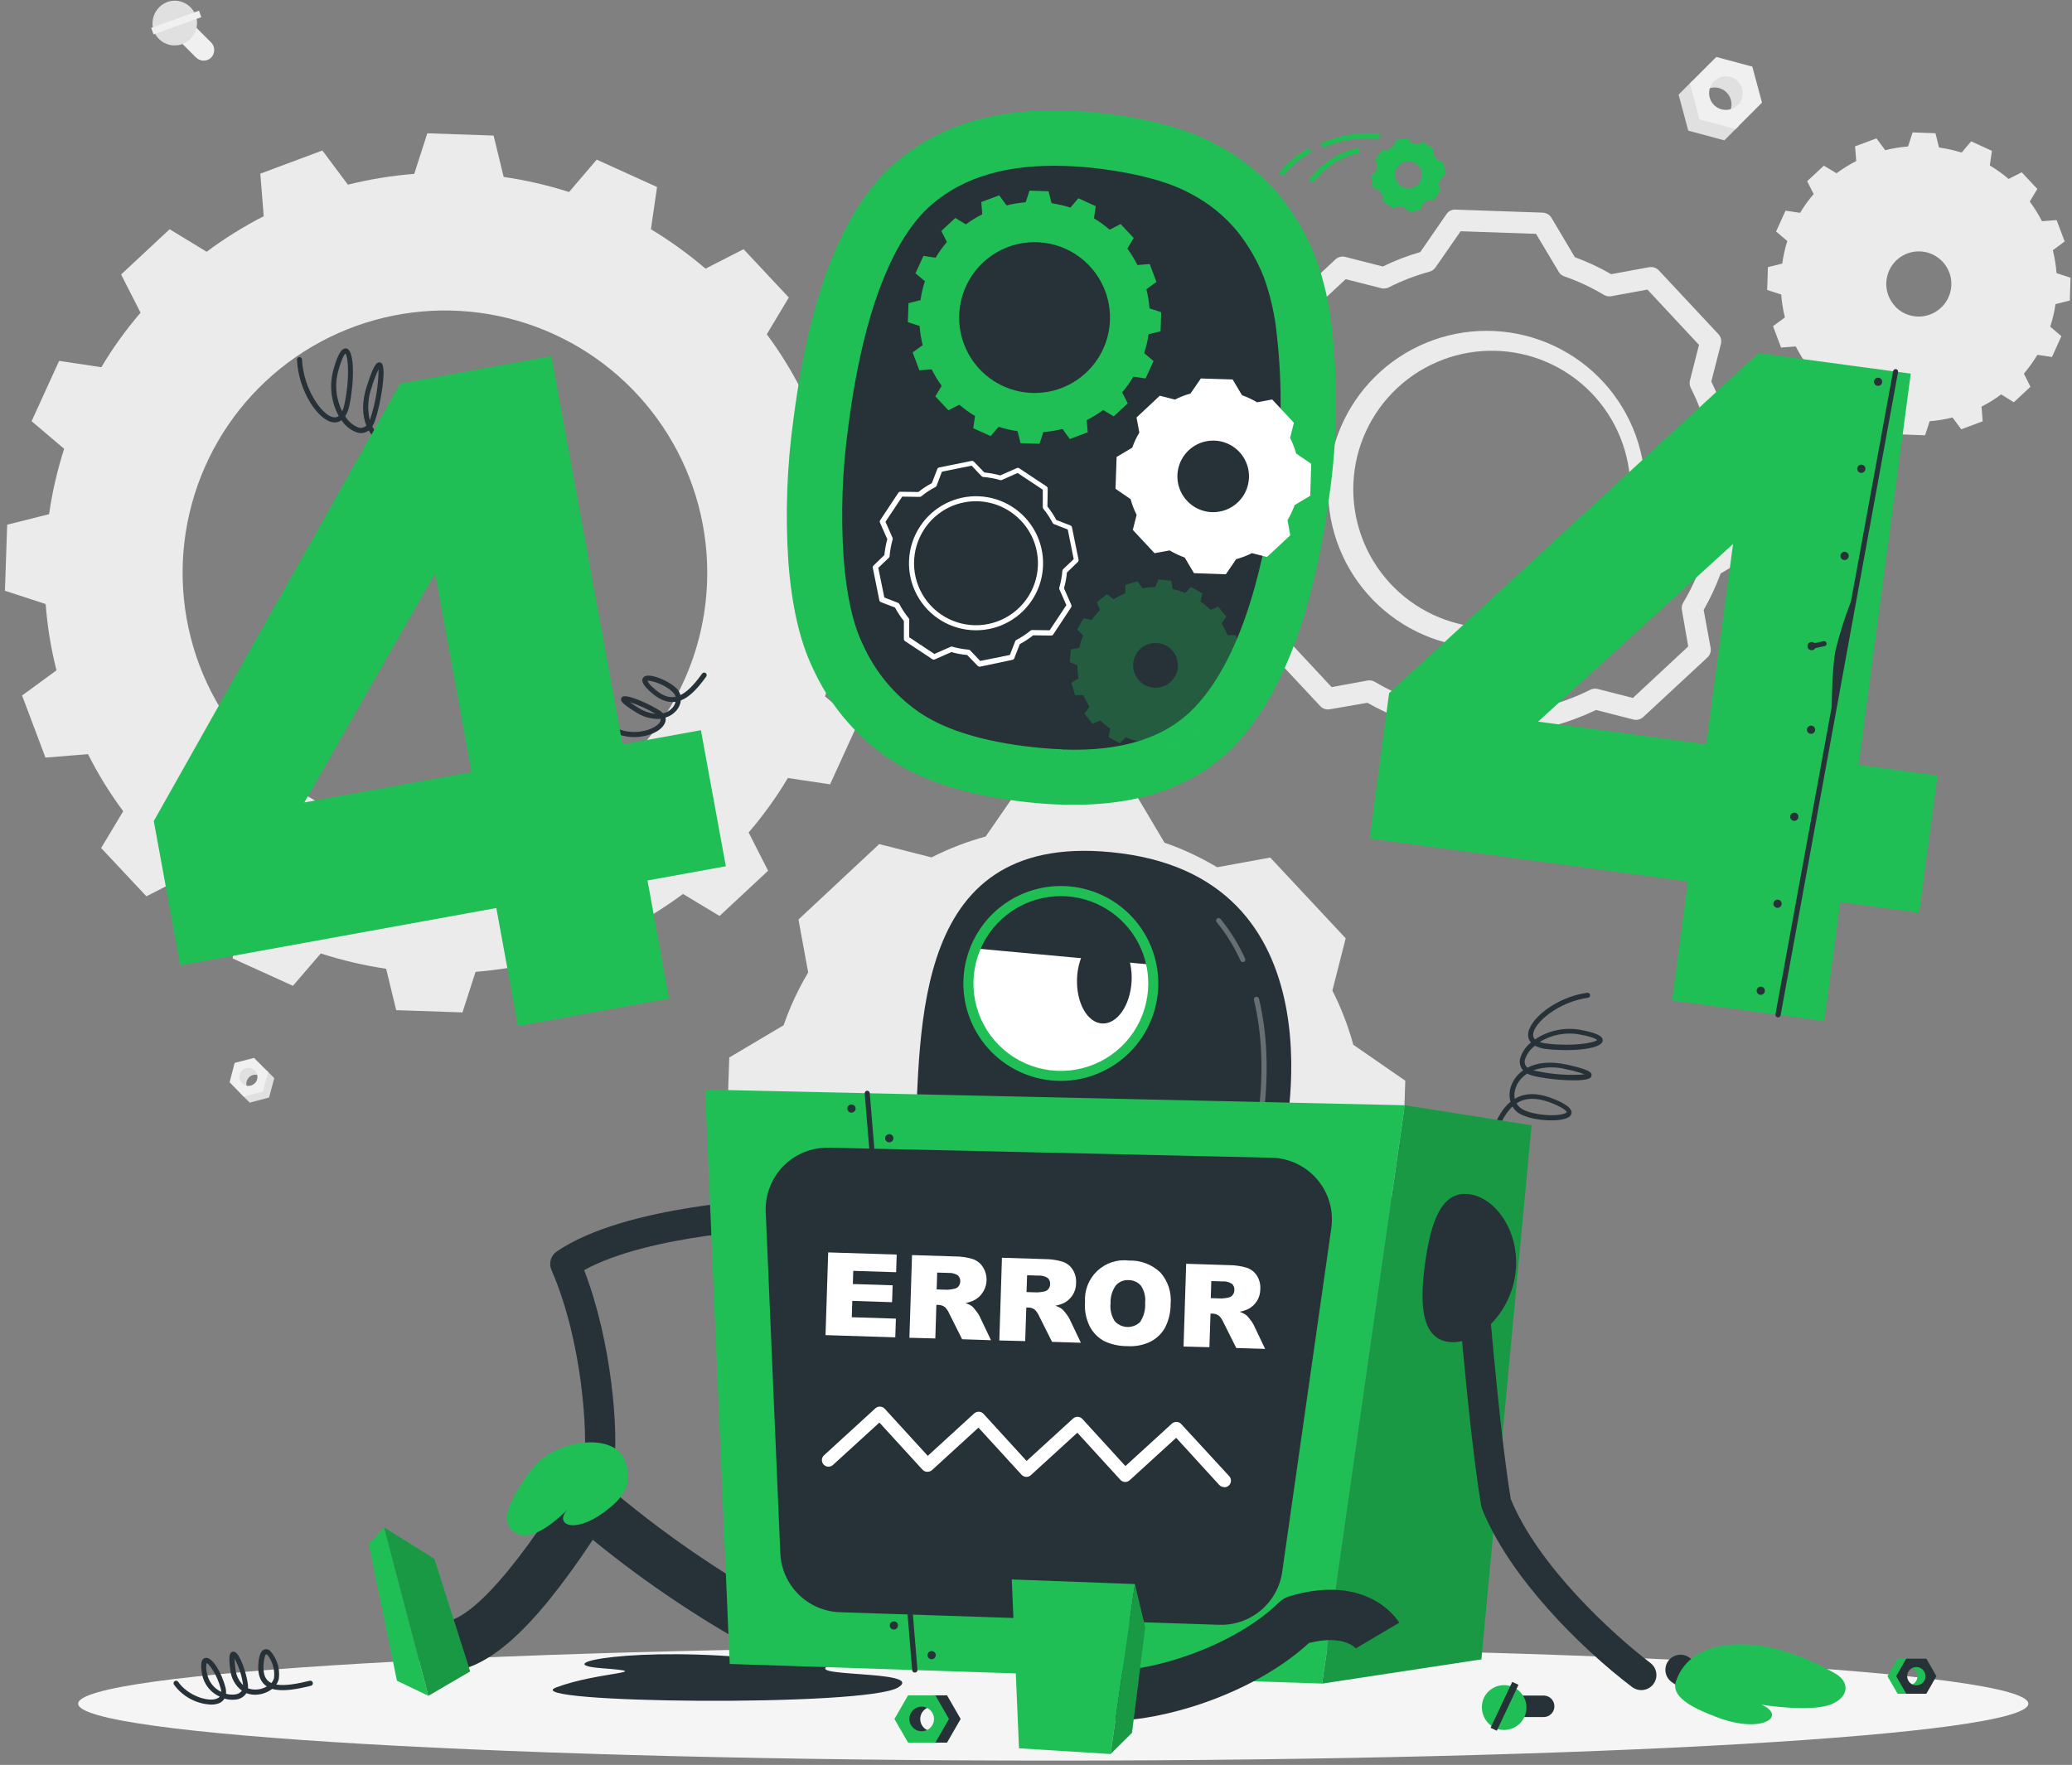 <svg width="412" height="351" viewBox="0 0 412 351" fill="none" xmlns="http://www.w3.org/2000/svg">
<rect x="0" y="0" width="412" height="351" fill="#808080" stroke="none"/>
<g id="Robot">
<g id="Background">
<path id="gear1" d="M175.5 123.47L175.95 110.33L167.89 107.69C167.544 103.237 166.821 98.821 165.73 94.49L172.57 89.49L167.93 77.15L159.47 77.83C157.464 73.854 155.122 70.057 152.47 66.48L156.85 59.17L147.85 49.56L140.29 53.43C136.89 50.524 133.258 47.902 129.43 45.59L130.65 37.19L118.65 31.75L113.15 38.19C108.907 36.833 104.559 35.829 100.15 35.19L98.15 26.96L84.97 26.51L82.37 34.58C77.921 34.93 73.51 35.649 69.18 36.73L64.1 29.93L51.76 34.54L52.44 43C48.466 45.036 44.67 47.401 41.09 50.07L33.73 45.59L24.08 54.59L27.95 62.19C25.043 65.573 22.434 69.199 20.15 73.03L11.76 71.77L6.28 83.77L12.76 89.26C11.393 93.5 10.389 97.849 9.76 102.26L1.43 104.35L0.98 117.49L9.08 120.13C9.415 124.58 10.134 128.994 11.23 133.32L4.39 138.32L9.04 150.67L17.5 149.99C19.501 153.969 21.843 157.766 24.5 161.34L20.11 168.65L29.11 178.26L36.67 174.39C40.061 177.295 43.686 179.914 47.51 182.22L46.25 190.61L58.25 196.06L63.78 189.62C68.023 190.99 72.371 192.01 76.78 192.67L78.78 200.9L91.96 201.35L94.56 193.28C99.011 192.926 103.426 192.207 107.76 191.13L112.76 197.93L125.1 193.32L124.46 184.86C128.426 182.811 132.222 180.447 135.81 177.79L143.08 182.17L152.73 173.17L148.86 165.57C151.768 162.188 154.377 158.561 156.66 154.73L165.05 155.99L170.53 143.99L164.05 138.49C165.44 134.253 166.46 129.903 167.1 125.49L175.5 123.47ZM86.71 166.04C76.398 165.692 66.421 162.293 58.041 156.273C49.661 150.254 43.254 141.884 39.632 132.223C36.009 122.562 35.333 112.043 37.689 101.998C40.046 91.953 45.328 82.832 52.869 75.789C60.41 68.747 69.87 64.099 80.052 62.434C90.235 60.768 100.683 62.16 110.074 66.434C119.466 70.707 127.379 77.67 132.812 86.441C138.246 95.212 140.956 105.398 140.6 115.71C140.125 129.53 134.182 142.595 124.076 152.033C113.97 161.471 100.53 166.51 86.71 166.04V166.04Z" fill="#EBEBEB"/>
<path id="gear4" d="M400.43 80.01L403.74 76.92L402.43 74.31C403.429 73.141 404.329 71.889 405.12 70.57L408.02 71L409.89 66.86L407.67 64.97C408.148 63.506 408.499 62.004 408.72 60.48L411.57 59.77L411.71 55.23L408.93 54.33C408.808 52.792 408.56 51.267 408.19 49.77L410.54 48.02L408.94 43.77L406.03 44C405.328 42.629 404.515 41.318 403.6 40.08L405.11 37.58L402 34.26L399.4 35.59C398.229 34.593 396.978 33.693 395.66 32.9L396.08 30L391.95 28.11L390.05 30.34C388.583 29.883 387.082 29.549 385.56 29.34L384.85 26.5L380.31 26.33L379.4 29.13C377.868 29.247 376.35 29.495 374.86 29.87L373.12 27.52L368.86 29.11L369.1 32.03C367.725 32.725 366.414 33.538 365.18 34.46L362.66 32.95L359.34 36.04L360.63 38.59C359.623 39.756 358.72 41.008 357.93 42.33L355.04 41.9L353.16 46.04L355.39 47.94C354.928 49.402 354.593 50.901 354.39 52.42L351.53 53.13L351.39 57.67L354.18 58.57C354.294 60.108 354.538 61.633 354.91 63.13L352.55 64.87L354.15 69.12L357.07 68.9C357.772 70.271 358.585 71.582 359.5 72.82L357.99 75.32L361.1 78.64L363.7 77.31C364.869 78.31 366.12 79.21 367.44 80L367.01 82.89L371.15 84.78L373.05 82.56C374.518 83.012 376.019 83.346 377.54 83.56L378.25 86.4L382.79 86.57L383.7 83.77C385.232 83.654 386.751 83.406 388.24 83.03L389.98 85.38L394.24 83.79L394.01 80.87C395.381 80.174 396.689 79.361 397.92 78.44L400.43 80.01ZM376.81 60.88C375.937 59.944 375.361 58.771 375.155 57.507C374.948 56.244 375.122 54.948 375.652 53.783C376.183 52.619 377.047 51.638 378.135 50.964C379.224 50.29 380.487 49.955 381.767 50C383.046 50.044 384.283 50.468 385.321 51.216C386.36 51.964 387.153 53.003 387.601 54.202C388.049 55.401 388.131 56.706 387.837 57.951C387.543 59.197 386.887 60.328 385.95 61.2C385.328 61.786 384.597 62.243 383.797 62.544C382.998 62.846 382.147 62.986 381.293 62.956C380.439 62.926 379.6 62.727 378.824 62.371C378.047 62.015 377.349 61.508 376.77 60.88H376.81Z" fill="#EBEBEB"/>
<path id="gear2" d="M279.43 214.93L269.09 207.78C268.076 204.057 266.682 200.448 264.93 197.01L267.58 186.61L252.58 170.55L242.02 172.48C238.707 170.495 235.198 168.857 231.55 167.59V167.59L225.13 156.78L203.13 156.03L195.99 166.37C192.271 167.383 188.666 168.773 185.23 170.52L174.83 167.87L158.77 182.87L160.7 193.41C158.717 196.73 157.082 200.245 155.82 203.9L145.01 210.32L144.26 232.32L154.61 239.46C155.607 243.203 156.998 246.83 158.76 250.28V250.28L156.08 260.59L171.08 276.65L181.57 274.73C184.908 276.717 188.439 278.359 192.11 279.63V279.63L198.52 290.42L220.52 291.18L227.65 280.84C231.402 279.827 235.041 278.433 238.51 276.68L248.85 279.32L264.92 264.32L262.99 253.78C264.979 250.46 266.615 246.941 267.87 243.28V243.28L278.68 236.86L279.43 214.93ZM210.98 248.32C206.096 248.153 201.371 246.542 197.403 243.69C193.435 240.838 190.401 236.873 188.686 232.297C186.971 227.721 186.651 222.739 187.767 217.982C188.883 213.224 191.385 208.904 194.955 205.568C198.526 202.232 203.006 200.03 207.829 199.24C212.651 198.449 217.6 199.107 222.049 201.129C226.498 203.151 230.247 206.447 232.823 210.6C235.399 214.753 236.685 219.576 236.52 224.46C236.291 231.01 233.471 237.202 228.681 241.675C223.89 246.149 217.521 248.539 210.97 248.32H210.98Z" fill="#EBEBEB"/>
<path id="gear3" d="M302.98 152.59H302.91L285.59 152C285.239 151.994 284.896 151.899 284.591 151.724C284.287 151.549 284.032 151.3 283.85 151L279.18 143.15C276.663 142.229 274.228 141.099 271.9 139.77L264.43 141.06C264.082 141.124 263.724 141.098 263.388 140.987C263.052 140.875 262.75 140.68 262.51 140.42L250.68 127.76C250.432 127.498 250.255 127.176 250.168 126.826C250.08 126.475 250.084 126.108 250.18 125.76L252.07 118.35C250.899 115.949 249.942 113.449 249.21 110.88L241.68 105.68C241.388 105.48 241.151 105.208 240.992 104.892C240.833 104.576 240.757 104.224 240.77 103.87L241.36 86.55C241.372 86.2 241.469 85.859 241.643 85.555C241.818 85.252 242.064 84.996 242.36 84.81L250.23 80.14C251.138 77.629 252.265 75.203 253.6 72.89L252.22 65.36C252.155 65.01 252.18 64.65 252.292 64.313C252.404 63.975 252.599 63.672 252.86 63.43L265.52 51.61C265.782 51.361 266.103 51.183 266.453 51.094C266.804 51.004 267.171 51.007 267.52 51.1L274.96 53C277.355 51.828 279.848 50.868 282.41 50.13L287.61 42.6C287.803 42.301 288.073 42.059 288.391 41.899C288.709 41.739 289.065 41.667 289.42 41.69L306.73 42.29C307.082 42.297 307.426 42.393 307.732 42.568C308.038 42.742 308.295 42.99 308.48 43.29L313.15 51.15C315.649 52.068 318.065 53.198 320.37 54.53L327.93 53.14C328.278 53.075 328.637 53.1 328.973 53.212C329.308 53.324 329.61 53.519 329.85 53.78L341.68 66.44C341.927 66.703 342.102 67.025 342.189 67.375C342.277 67.725 342.274 68.092 342.18 68.44L340.28 75.87C341.452 78.266 342.415 80.759 343.16 83.32L350.68 88.52C350.972 88.72 351.209 88.992 351.368 89.308C351.527 89.624 351.603 89.976 351.59 90.33L351 107.64C350.988 107.991 350.891 108.334 350.717 108.639C350.542 108.944 350.296 109.202 350 109.39L342.13 114.06C341.216 116.565 340.089 118.988 338.76 121.3L340.14 128.84C340.205 129.188 340.18 129.547 340.068 129.883C339.956 130.218 339.761 130.52 339.5 130.76L326.76 142.59C326.498 142.838 326.176 143.015 325.826 143.102C325.475 143.19 325.108 143.186 324.76 143.09L317.36 141.2C314.949 142.366 312.443 143.326 309.87 144.07L304.72 151.59C304.534 151.887 304.279 152.133 303.975 152.308C303.672 152.482 303.33 152.579 302.98 152.59V152.59ZM286.89 147.82L301.89 148.33L306.89 141.14C307.167 140.72 307.592 140.42 308.08 140.3C310.894 139.53 313.624 138.482 316.23 137.17V137.17C316.684 136.951 317.201 136.898 317.69 137.02L324.69 138.81L335.69 128.56L334.43 121.33C334.333 120.825 334.425 120.301 334.69 119.86C336.175 117.384 337.399 114.76 338.34 112.03C338.499 111.535 338.833 111.115 339.28 110.85L346.81 106.39L347.32 91.39L340.12 86.39C339.741 86.131 339.456 85.755 339.31 85.32C339.31 85.27 339.31 85.21 339.31 85.15C338.54 82.386 337.494 79.706 336.19 77.15C335.959 76.692 335.902 76.166 336.03 75.67L337.83 68.59L327.58 57.59L320.39 58.91C319.888 59.001 319.37 58.909 318.93 58.65C316.449 57.162 313.822 55.932 311.09 54.98C310.933 54.93 310.782 54.863 310.64 54.78C310.352 54.6 310.112 54.353 309.94 54.06L305.43 46.51L290.43 45.99L285.43 53.2C285.132 53.623 284.692 53.924 284.19 54.05C281.405 54.811 278.704 55.853 276.13 57.16C275.676 57.392 275.153 57.449 274.66 57.32L267.58 55.52L256.58 65.77L257.9 72.94C257.978 73.392 257.912 73.858 257.71 74.27L257.61 74.44C256.123 76.926 254.899 79.56 253.96 82.3C253.794 82.77 253.469 83.166 253.04 83.42L245.51 87.89L245 102.89L252.21 107.89C252.621 108.171 252.919 108.589 253.05 109.07C253.8 111.878 254.842 114.6 256.16 117.19C256.231 117.337 256.288 117.492 256.33 117.65C256.405 117.979 256.405 118.321 256.33 118.65L254.53 125.65L264.78 136.65L271.92 135.34C272.419 135.249 272.934 135.341 273.37 135.6C275.87 137.085 278.513 138.315 281.26 139.27C281.756 139.417 282.175 139.75 282.43 140.2L286.89 147.82ZM296.16 128.85C295.79 128.85 295.42 128.85 295.05 128.85C286.737 128.704 278.818 125.28 273.018 119.324C267.217 113.368 264.003 105.361 264.076 97.047C264.149 88.734 267.503 80.785 273.408 74.932C279.313 69.079 287.291 65.795 295.605 65.795C303.919 65.795 311.897 69.079 317.802 74.932C323.707 80.785 327.061 88.734 327.134 97.047C327.207 105.361 323.993 113.368 318.192 119.324C312.392 125.28 304.473 128.704 296.16 128.85ZM296.16 69.76C288.896 69.885 281.975 72.875 276.904 78.079C271.833 83.282 269.023 90.278 269.086 97.543C269.149 104.809 272.079 111.755 277.238 116.87C282.398 121.986 289.369 124.856 296.635 124.856C303.901 124.856 310.872 121.986 316.032 116.87C321.191 111.755 324.121 104.809 324.184 97.543C324.247 90.278 321.437 83.282 316.366 78.079C311.295 72.875 304.375 69.885 297.11 69.76H296.16Z" fill="#EBEBEB"/>
<path id="Vector" d="M342.87 27.91L335.7 25.99L333.77 18.82L336.58 16.01L339.55 22.14L345.68 25.11L342.87 27.91Z" fill="#E0E0E0"/>
<path id="Vector_2" d="M343.31 23.11C343.621 22.799 343.867 22.431 344.035 22.025C344.203 21.619 344.29 21.184 344.29 20.745C344.29 20.306 344.203 19.871 344.035 19.465C343.867 19.059 343.621 18.691 343.31 18.38C342.999 18.069 342.631 17.823 342.225 17.655C341.819 17.487 341.384 17.4 340.945 17.4C340.506 17.4 340.071 17.487 339.665 17.655C339.259 17.823 338.891 18.069 338.58 18.38L342.15 13.02L346.93 15.44L347.98 20.44L343.31 23.11Z" fill="#E0E0E0"/>
<path id="Vector_3" d="M336.01 16.59L341.27 11.33L348.43 13.24L350.36 20.41L345.1 25.67L337.93 23.74L336.01 16.59ZM345.56 20.89C346.028 20.421 346.347 19.825 346.476 19.175C346.605 18.525 346.538 17.852 346.285 17.24C346.031 16.628 345.602 16.105 345.051 15.737C344.5 15.369 343.852 15.172 343.19 15.172C342.528 15.172 341.88 15.369 341.329 15.737C340.778 16.105 340.349 16.628 340.095 17.24C339.842 17.852 339.775 18.525 339.904 19.175C340.033 19.825 340.352 20.421 340.82 20.89C341.454 21.512 342.307 21.858 343.194 21.854C344.082 21.851 344.932 21.497 345.56 20.87V20.89Z" fill="#F0F0F0"/>
<path id="Vector_4" d="M49.66 219.3L53.5 218.27L54.54 214.42L53.03 212.91L51.44 216.2L48.15 217.79L49.66 219.3Z" fill="#E0E0E0"/>
<path id="Vector_5" d="M49.43 216.72C49.129 216.376 48.97 215.931 48.985 215.475C49 215.018 49.188 214.584 49.511 214.261C49.834 213.938 50.268 213.75 50.725 213.735C51.181 213.72 51.626 213.879 51.97 214.18L50.06 211.31L47.43 212.59L46.87 215.29L49.43 216.72Z" fill="#E0E0E0"/>
<path id="Vector_6" d="M53.33 213.21L50.51 210.39L46.66 211.39L45.66 215.24L48.43 218.09L52.28 217.09L53.33 213.21ZM48.21 215.52C48.025 215.358 47.874 215.159 47.769 214.936C47.663 214.714 47.605 214.472 47.597 214.225C47.589 213.979 47.631 213.734 47.722 213.505C47.812 213.275 47.949 213.067 48.123 212.893C48.297 212.719 48.505 212.582 48.734 212.492C48.964 212.401 49.209 212.359 49.455 212.367C49.702 212.375 49.944 212.434 50.166 212.539C50.389 212.644 50.588 212.795 50.75 212.98C51.051 213.324 51.21 213.769 51.195 214.225C51.18 214.682 50.992 215.116 50.669 215.439C50.346 215.762 49.912 215.95 49.455 215.965C48.999 215.98 48.554 215.821 48.21 215.52V215.52Z" fill="#F0F0F0"/>
<path id="Vector_7" d="M35.79 8.25L38.99 11.45C39.39 11.843 39.929 12.064 40.49 12.064C41.051 12.064 41.59 11.843 41.99 11.45V11.45C42.381 11.049 42.6 10.51 42.6 9.95C42.6 9.39 42.381 8.851 41.99 8.45L38.8 5.26C38.399 4.869 37.86 4.65 37.3 4.65C36.74 4.65 36.201 4.869 35.8 5.26V5.26C35.408 5.658 35.188 6.194 35.186 6.753C35.184 7.312 35.401 7.849 35.79 8.25Z" fill="#F0F0F0"/>
<path id="Vector_8" d="M33.54 0.3C34.375 0.068 35.26 0.085 36.085 0.348C36.911 0.612 37.642 1.111 38.188 1.784C38.734 2.457 39.072 3.274 39.159 4.137C39.247 4.999 39.081 5.868 38.682 6.637C38.283 7.407 37.667 8.043 36.912 8.467C36.156 8.892 35.293 9.086 34.428 9.027C33.564 8.968 32.735 8.657 32.044 8.134C31.354 7.61 30.831 6.896 30.54 6.08C30.355 5.504 30.287 4.896 30.338 4.293C30.389 3.69 30.559 3.103 30.837 2.566C31.116 2.029 31.499 1.552 31.962 1.163C32.426 0.774 32.962 0.481 33.54 0.3V0.3Z" fill="#E0E0E0"/>
<path id="Vector_9" d="M30.06 5.545L30.523 6.834L40.028 3.419L39.565 2.13L30.06 5.545Z" fill="#F0F0F0"/>
</g>
<g id="Shadow">
<path id="&#60;Path&#62;" d="M209.43 350.15C316.512 350.15 403.32 345.082 403.32 338.83C403.32 332.578 316.512 327.51 209.43 327.51C102.348 327.51 15.54 332.578 15.54 338.83C15.54 345.082 102.348 350.15 209.43 350.15Z" fill="#F5F5F5"/>
</g>
<g id="404">
<path id="Vector_10" d="M88.11 94.17H87.93C83.43 92.42 80.74 90.72 79.34 88.67C78.244 88.878 77.11 88.723 76.11 88.23C74.938 87.656 73.966 86.744 73.32 85.61C72.981 85.871 72.581 86.041 72.157 86.106C71.734 86.171 71.302 86.127 70.9 85.98C69.668 85.519 68.616 84.674 67.9 83.57C67.452 83.904 66.895 84.057 66.34 84C63.34 83.76 59.34 77.84 59.05 71.54C59.047 71.407 59.095 71.278 59.184 71.179C59.274 71.081 59.397 71.02 59.53 71.01C59.596 71.007 59.661 71.018 59.723 71.04C59.785 71.063 59.841 71.098 59.889 71.142C59.938 71.187 59.977 71.24 60.004 71.3C60.032 71.36 60.047 71.424 60.05 71.49C60.33 77.49 64.16 82.82 66.43 83C66.595 83.019 66.762 83.004 66.922 82.958C67.082 82.912 67.231 82.834 67.36 82.73C66.578 81.304 66.087 79.737 65.915 78.12C65.743 76.503 65.895 74.868 66.36 73.31C67.22 70.31 67.98 69.13 68.9 69.31C70.62 69.74 70.39 76.31 69.48 80.6C69.342 81.374 69.057 82.114 68.64 82.78C69.23 83.769 70.12 84.543 71.18 84.99C71.463 85.098 71.77 85.122 72.066 85.06C72.362 84.998 72.634 84.852 72.85 84.64C72.07 82.71 71.85 80.07 72.97 76.71C74.37 72.28 74.97 72.16 75.28 72.08C75.397 72.055 75.518 72.063 75.63 72.102C75.743 72.141 75.843 72.209 75.92 72.3C76.85 73.35 75.74 80.23 74.58 83.63C74.444 84.039 74.256 84.429 74.02 84.79C74.557 85.872 75.431 86.749 76.51 87.29C77.218 87.634 78.005 87.783 78.79 87.72C78.7 87.53 78.62 87.34 78.54 87.14C77.75 84.99 78.14 82.52 79.73 79.56C80.78 77.61 81.64 76.69 82.44 76.69C82.652 76.693 82.859 76.757 83.037 76.874C83.214 76.99 83.354 77.156 83.44 77.35C84.31 78.96 83.68 84.27 81.96 86.91C81.557 87.515 80.997 87.999 80.34 88.31C81.68 90.07 84.23 91.62 88.34 93.2C88.402 93.222 88.458 93.257 88.506 93.301C88.555 93.345 88.593 93.399 88.62 93.459C88.647 93.518 88.662 93.583 88.664 93.648C88.665 93.714 88.654 93.779 88.63 93.84C88.591 93.944 88.519 94.033 88.425 94.092C88.332 94.152 88.221 94.179 88.11 94.17ZM82.43 77.7C82.43 77.7 81.86 77.7 80.6 80.05C79.15 82.73 78.78 84.94 79.47 86.8C79.554 87.03 79.654 87.254 79.77 87.47C80.312 87.246 80.772 86.862 81.09 86.37C82.49 84.23 83.16 79.83 82.64 78.11C82.57 77.76 82.43 77.7 82.43 77.7ZM75.25 73.49C74.709 74.629 74.261 75.809 73.91 77.02C73.143 79.119 73.011 81.397 73.53 83.57L73.62 83.31C74.67 80.14 75.23 76.829 75.28 73.49H75.25ZM68.67 70.34C68.5 70.49 68.01 71.12 67.32 73.56C66.504 76.298 66.761 79.245 68.04 81.8C68.245 81.353 68.396 80.883 68.49 80.4C69.56 75.49 69.26 71.05 68.7 70.34H68.67Z" fill="#263238"/>
<path id="Vector_11" d="M126.13 146.59C124.531 146.605 122.957 146.195 121.57 145.4C121.456 145.331 121.373 145.221 121.339 145.092C121.306 144.963 121.324 144.826 121.39 144.71C121.423 144.654 121.467 144.604 121.519 144.565C121.571 144.526 121.631 144.498 121.694 144.482C121.758 144.466 121.823 144.463 121.888 144.473C121.953 144.483 122.014 144.506 122.07 144.54C125.64 146.63 130.25 145.17 131.2 143.64C131.269 143.544 131.317 143.435 131.343 143.32C131.369 143.205 131.371 143.086 131.35 142.97C129.524 143.075 127.717 142.56 126.22 141.51C123.67 139.92 123.47 139.44 123.49 139.06C123.495 138.951 123.529 138.845 123.589 138.753C123.649 138.662 123.732 138.588 123.83 138.54C124.83 138.04 129.34 140.11 131.22 141.35C131.445 141.5 131.653 141.674 131.84 141.87C132.579 141.702 133.245 141.303 133.74 140.73C134.019 140.402 134.221 140.016 134.33 139.6H134.13C132.53 139.76 130.93 139.07 129.22 137.49C128.04 136.41 127.59 135.66 127.74 135.07C127.785 134.904 127.877 134.755 128.005 134.64C128.133 134.525 128.29 134.448 128.46 134.42C129.84 134.07 133.26 135.53 134.65 137.06C134.96 137.393 135.18 137.799 135.29 138.24C136.6 137.63 137.98 136.24 139.61 133.97C139.648 133.916 139.696 133.87 139.752 133.835C139.808 133.799 139.87 133.775 139.935 133.764C140 133.753 140.067 133.755 140.131 133.77C140.195 133.784 140.256 133.812 140.31 133.85C140.417 133.928 140.489 134.045 140.512 134.176C140.534 134.306 140.505 134.441 140.43 134.55C138.54 137.19 136.96 138.69 135.38 139.3C135.298 140.039 134.995 140.736 134.51 141.3C133.934 141.97 133.177 142.459 132.33 142.71C132.378 142.949 132.377 143.194 132.329 143.433C132.281 143.672 132.186 143.898 132.05 144.1C131.21 145.53 128.79 146.59 126.13 146.59ZM125.24 139.65C125.58 139.9 126.06 140.23 126.75 140.65C127.825 141.375 129.061 141.828 130.35 141.97C128.74 141.005 127.026 140.226 125.24 139.65V139.65ZM128.73 135.4C129.017 135.941 129.416 136.415 129.9 136.79C131.38 138.16 132.73 138.79 134.03 138.63H134.35C134.279 138.319 134.127 138.033 133.91 137.8C132.51 136.22 129.43 135.24 128.73 135.4Z" fill="#263238"/>
<path id="Vector_12" d="M139.37 145.22L123.79 148.05L109.64 70.83L79.58 76.29L30.58 163.29L35.84 192L98.69 180.59L102.99 204.07L133.05 198.59L128.75 175.11L144.33 172.28L139.37 145.22ZM60.52 159.59L86.52 114.02L93.77 153.56L60.52 159.59Z" fill="#20BF55"/>
<path id="Vector_13" d="M264.86 65.59C264.387 60.736 263.312 55.959 261.66 51.37C259.961 46.974 257.6 42.864 254.66 39.18C251.18 34.895 246.857 31.369 241.96 28.82C236.627 25.893 229.553 23.857 220.74 22.71C202.44 20.323 188.18 23.57 177.96 32.45C167.74 41.33 161.007 58.33 157.76 83.45C156.464 92.838 156.129 102.334 156.76 111.79C157.427 120.457 159.02 127.433 161.54 132.72C164.747 139.849 169.806 145.989 176.19 150.5C182.503 154.933 191.17 157.863 202.19 159.29C221.777 161.843 236.3 158.08 245.76 148C255.22 137.92 261.487 120.887 264.56 96.9C265.926 86.514 266.027 76 264.86 65.59V65.59Z" fill="#20BF55"/>
<path id="Vector_14" d="M211.2 149.02C208.79 148.94 206.2 148.72 203.59 148.38C194.43 147.19 187.35 144.87 182.53 141.49C177.723 138.096 173.923 133.466 171.53 128.09L171.48 127.98C169.56 123.98 168.3 118.23 167.75 110.98C167.167 102.271 167.476 93.526 168.67 84.88C172.24 57.16 179.61 45.59 185.16 40.77C191.64 35.15 200.39 32.61 211.89 33.01C214.25 33.09 216.75 33.3 219.32 33.63C226.7 34.63 232.55 36.23 236.69 38.49C240.267 40.332 243.434 42.88 246 45.98C248.245 48.78 250.049 51.906 251.35 55.25C252.679 58.979 253.538 62.859 253.91 66.8C254.976 76.35 254.879 85.994 253.62 95.52C250.85 117.06 245.49 132.2 237.7 140.52C231.92 146.68 223.25 149.52 211.19 149.06L211.2 149.02Z" fill="#263238"/>
<path id="gearinner4" d="M230.77 65.88L230.9 62.09L228.57 61.33C228.471 60.048 228.263 58.777 227.95 57.53L229.95 56.07L228.61 52.51L226.17 52.71C225.596 51.566 224.927 50.472 224.17 49.44L225.43 47.33L222.83 44.56L220.65 45.68C219.675 44.841 218.631 44.085 217.53 43.42L217.88 41L214.42 39.43L212.84 41.29C211.616 40.894 210.362 40.599 209.09 40.41L208.5 38.04L204.7 37.91L203.95 40.23C202.669 40.333 201.398 40.54 200.15 40.85L198.68 38.85L195.12 40.18L195.32 42.62C194.176 43.194 193.082 43.863 192.05 44.62L189.95 43.35L187.17 45.94L188.29 48.13C187.449 49.105 186.696 50.152 186.04 51.26L183.62 50.89L182.04 54.35L183.91 55.93C183.504 57.154 183.21 58.413 183.03 59.69L180.65 60.29L180.52 64.07L182.85 64.83C182.948 66.115 183.155 67.39 183.47 68.64L181.47 70.09L182.81 73.65L185.25 73.45C185.818 74.597 186.487 75.692 187.25 76.72L185.98 78.83L188.58 81.6L190.76 80.49C191.736 81.325 192.779 82.078 193.88 82.74L193.52 85.16L196.98 86.73L198.57 84.88C199.797 85.274 201.055 85.565 202.33 85.75L202.92 88.13L206.71 88.26L207.46 85.93C208.745 85.832 210.02 85.625 211.27 85.31L212.72 87.31L216.28 85.98L216.09 83.55C217.23 82.968 218.323 82.3 219.36 81.55L221.46 82.81L224.24 80.22L223.13 78.03C223.968 77.058 224.717 76.014 225.37 74.91L227.79 75.27L229.37 71.81L227.51 70.23C227.908 69.007 228.199 67.753 228.38 66.48L230.77 65.88ZM205.17 78.15C202.208 78.042 199.345 77.059 196.941 75.324C194.538 73.59 192.702 71.183 191.665 68.406C190.628 65.63 190.438 62.608 191.117 59.723C191.796 56.838 193.314 54.219 195.481 52.196C197.647 50.174 200.364 48.838 203.289 48.358C206.213 47.878 209.215 48.275 211.914 49.5C214.613 50.724 216.889 52.72 218.454 55.237C220.02 57.754 220.805 60.678 220.71 63.64C220.647 65.615 220.194 67.557 219.378 69.356C218.562 71.155 217.399 72.775 215.955 74.124C214.511 75.472 212.815 76.522 210.964 77.213C209.113 77.904 207.144 78.222 205.17 78.15V78.15Z" fill="#20BF55"/>
<path id="gearinner3" opacity="0.3" d="M246.55 135.46L246.83 132.9L245.29 132.28C245.288 131.409 245.214 130.539 245.07 129.68L246.46 128.79L245.75 126.32H244.09C243.762 125.517 243.364 124.744 242.9 124.01L243.84 122.65L242.24 120.65L240.71 121.29C240.09 120.677 239.421 120.115 238.71 119.61L239.08 117.99L236.83 116.75L235.65 117.94C234.846 117.609 234.017 117.345 233.17 117.15L232.89 115.52L230.34 115.23L229.71 116.77C228.841 116.774 227.975 116.854 227.12 117.01L226.23 115.59L223.76 116.32V117.98C222.956 118.312 222.184 118.713 221.45 119.18L220.09 118.18L218.09 119.78L218.73 121.31C218.12 121.931 217.562 122.599 217.06 123.31L215.44 122.95L214.21 125.2L215.39 126.37C215.055 127.175 214.79 128.009 214.6 128.86L212.96 129.13L212.69 131.68L214.22 132.32C214.221 133.185 214.298 134.048 214.45 134.9L213.04 135.79L213.76 138.26H215.43C215.764 139.059 216.165 139.829 216.63 140.56L215.63 141.92L217.23 143.92L218.78 143.27C219.395 143.885 220.065 144.444 220.78 144.94L220.43 146.59L222.68 147.82L223.85 146.65C224.655 146.973 225.484 147.23 226.33 147.42L226.62 149.06L229.17 149.34L229.79 147.81C230.675 147.809 231.557 147.735 232.43 147.59L233.32 149L235.78 148.28V146.62C236.584 146.282 237.36 145.881 238.1 145.42L239.44 146.42L241.44 144.81L240.79 143.28C241.406 142.66 241.971 141.991 242.48 141.28L244.09 141.64L245.33 139.39L244.15 138.23C244.472 137.425 244.729 136.596 244.92 135.75L246.55 135.46ZM233.68 134.46C233.257 135.234 232.614 135.866 231.832 136.274C231.049 136.683 230.164 136.85 229.287 136.755C228.409 136.66 227.58 136.307 226.903 135.741C226.227 135.175 225.734 134.42 225.486 133.573C225.238 132.727 225.247 131.825 225.512 130.984C225.776 130.142 226.285 129.397 226.972 128.845C227.66 128.292 228.496 127.956 229.375 127.878C230.254 127.801 231.136 127.986 231.91 128.41C232.945 128.98 233.711 129.936 234.043 131.07C234.375 132.203 234.244 133.422 233.68 134.46V134.46Z" fill="#20BF55"/>
<path id="gearinner2" d="M260.72 92.24L257.72 90.18C257.425 89.109 257.023 88.071 256.52 87.08L257.28 84.08L252.96 79.45L249.96 80.01C249.008 79.443 248.004 78.971 246.96 78.6V78.6L245.11 75.48L238.78 75.27L236.72 78.27C235.648 78.561 234.609 78.963 233.62 79.47L230.62 78.7L225.99 83.03L226.55 86.03C225.975 86.977 225.503 87.983 225.14 89.03L222.03 90.88L221.81 97.21L224.81 99.27C225.101 100.349 225.503 101.394 226.01 102.39V102.39L225.25 105.39L229.57 110.02L232.57 109.47C233.522 110.036 234.527 110.508 235.57 110.88V110.88L237.41 113.99L243.75 114.21L245.8 111.21C246.881 110.917 247.93 110.515 248.93 110.01V110.01L251.93 110.77L256.56 106.45L256.01 103.45C256.578 102.499 257.051 101.494 257.42 100.45V100.45L260.53 98.6L260.72 92.24ZM240.99 101.86C239.583 101.812 238.221 101.347 237.078 100.525C235.934 99.703 235.06 98.56 234.566 97.241C234.073 95.922 233.981 94.487 234.303 93.116C234.625 91.745 235.346 90.5 236.376 89.539C237.405 88.578 238.697 87.944 240.087 87.717C241.476 87.49 242.902 87.68 244.184 88.264C245.466 88.847 246.546 89.798 247.287 90.995C248.029 92.192 248.399 93.583 248.35 94.99C248.282 96.876 247.469 98.658 246.09 99.946C244.71 101.234 242.876 101.922 240.99 101.86V101.86Z" fill="white"/>
<path id="Vector_15" d="M282.43 41.71L282.95 40.46C283.304 40.261 283.638 40.03 283.95 39.77H285.11L286.47 37.77L286.03 36.7C286.198 36.344 286.332 35.972 286.43 35.59V35.59L287.43 34.67L287.01 32.32L285.75 31.8C285.553 31.445 285.321 31.11 285.06 30.8V29.64L283.11 28.28L282.03 28.73C281.635 28.591 281.226 28.497 280.81 28.45L279.89 27.45L277.55 27.87L277.02 29.13C276.649 29.322 276.297 29.55 275.97 29.81V29.81H274.82L273.46 31.81L273.9 32.88C273.766 33.276 273.672 33.685 273.62 34.1L272.62 35.03L273.04 37.37L274.3 37.89C274.491 38.246 274.719 38.582 274.98 38.89V38.89V40.04L276.98 41.4L278.05 40.96C278.45 41.09 278.862 41.181 279.28 41.23V41.23L280.2 42.23L282.43 41.71ZM277.43 35.23C277.335 34.708 277.398 34.17 277.609 33.684C277.821 33.197 278.171 32.785 278.617 32.498C279.063 32.211 279.584 32.063 280.115 32.072C280.645 32.082 281.16 32.248 281.596 32.551C282.031 32.853 282.367 33.278 282.561 33.772C282.755 34.265 282.798 34.805 282.685 35.323C282.572 35.842 282.308 36.314 281.926 36.682C281.544 37.05 281.062 37.296 280.54 37.39C279.842 37.513 279.123 37.354 278.541 36.95C277.958 36.545 277.559 35.927 277.43 35.23V35.23Z" fill="#20BF55"/>
<path id="Vector_16" d="M255.04 35.08L254.27 34.43C255.92 32.383 257.959 30.684 260.27 29.43L260.74 30.31C258.543 31.506 256.605 33.128 255.04 35.08V35.08Z" fill="#20BF55"/>
<path id="Vector_17" d="M263.02 29.39L262.63 28.47C266.323 26.865 270.361 26.219 274.37 26.59L274.27 27.59C270.428 27.228 266.557 27.847 263.02 29.39V29.39Z" fill="#20BF55"/>
<path id="Vector_18" d="M261.13 36.31L260.31 35.75C262.719 32.497 266.226 30.227 270.18 29.36L270.37 30.36C266.674 31.167 263.394 33.28 261.13 36.31V36.31Z" fill="#20BF55"/>
<path id="gearinner1" d="M194.77 132.59C194.634 132.586 194.504 132.528 194.41 132.43L192.32 130.27C191.254 130.173 190.2 129.979 189.17 129.69L185.9 131.13C185.828 131.169 185.747 131.19 185.665 131.19C185.583 131.19 185.502 131.169 185.43 131.13L179.95 127.5C179.879 127.453 179.822 127.389 179.783 127.314C179.745 127.239 179.726 127.155 179.73 127.07V123.51C179.061 122.673 178.472 121.776 177.97 120.83L175.16 119.75C175.081 119.72 175.012 119.67 174.957 119.605C174.903 119.54 174.866 119.463 174.85 119.38L173.55 112.94C173.533 112.858 173.537 112.772 173.561 112.692C173.586 112.612 173.63 112.539 173.69 112.48L175.85 110.39C175.953 109.325 176.147 108.272 176.43 107.24L174.99 103.97C174.951 103.898 174.93 103.817 174.93 103.735C174.93 103.653 174.951 103.572 174.99 103.5L178.62 98.02C178.665 97.948 178.729 97.889 178.805 97.85C178.88 97.812 178.965 97.794 179.05 97.8L182.61 97.85C183.444 97.178 184.342 96.588 185.29 96.09L186.38 93.28C186.409 93.202 186.457 93.133 186.52 93.078C186.583 93.024 186.659 92.987 186.74 92.97L193.18 91.67C193.262 91.652 193.348 91.655 193.428 91.68C193.509 91.704 193.582 91.749 193.64 91.81L195.73 93.97C196.799 94.067 197.856 94.262 198.89 94.55L202.15 93.11C202.224 93.071 202.306 93.05 202.39 93.05C202.474 93.05 202.556 93.071 202.63 93.11L208.1 96.74C208.169 96.789 208.226 96.853 208.266 96.928C208.306 97.002 208.328 97.085 208.33 97.17L208.27 100.73C208.942 101.566 209.535 102.464 210.04 103.41L212.84 104.5C212.918 104.529 212.987 104.577 213.042 104.64C213.096 104.703 213.133 104.779 213.15 104.86L214.46 111.3C214.475 111.382 214.471 111.467 214.446 111.547C214.422 111.627 214.379 111.7 214.32 111.76L212.15 113.86C212.05 114.922 211.856 115.973 211.57 117L213.01 120.27C213.049 120.344 213.07 120.426 213.07 120.51C213.07 120.594 213.049 120.676 213.01 120.75L209.43 126.18C209.383 126.248 209.32 126.303 209.247 126.342C209.174 126.38 209.093 126.4 209.01 126.4L205.44 126.35C204.603 127.013 203.709 127.602 202.77 128.11L201.68 130.92C201.65 130.999 201.601 131.069 201.536 131.124C201.471 131.178 201.393 131.215 201.31 131.23L194.87 132.59H194.77ZM189.14 128.59C189.186 128.581 189.234 128.581 189.28 128.59C190.36 128.905 191.469 129.109 192.59 129.2C192.71 129.214 192.822 129.267 192.91 129.35L194.91 131.45L200.81 130.26L201.87 127.52C201.919 127.409 202.004 127.318 202.11 127.26C203.109 126.743 204.051 126.123 204.92 125.41C205.012 125.332 205.13 125.293 205.25 125.3L208.72 125.35L212.04 120.35L210.64 117.17C210.6 117.06 210.6 116.94 210.64 116.83C210.949 115.749 211.154 114.64 211.25 113.52C211.26 113.399 211.313 113.285 211.4 113.2L213.5 111.2L212.31 105.3L209.58 104.24C209.463 104.197 209.366 104.111 209.31 104C208.791 103.002 208.171 102.061 207.46 101.19C207.389 101.099 207.35 100.986 207.35 100.87V97.39L202.35 94.07L199.18 95.47C199.067 95.51 198.943 95.51 198.83 95.47C197.746 95.157 196.634 94.953 195.51 94.86C195.39 94.846 195.278 94.793 195.19 94.71L193.19 92.61L187.29 93.81L186.24 96.59C186.198 96.705 186.117 96.8 186.01 96.86C185.007 97.375 184.062 97.995 183.19 98.71C183.147 98.749 183.096 98.779 183.041 98.798C182.986 98.817 182.928 98.824 182.87 98.82L179.4 98.77L176.07 103.77L177.47 106.95C177.502 107.017 177.519 107.091 177.519 107.165C177.519 107.239 177.502 107.313 177.47 107.38C177.174 108.436 176.98 109.517 176.89 110.61C176.881 110.731 176.827 110.845 176.74 110.93L174.64 112.93L175.84 118.83L178.56 119.89C178.681 119.94 178.781 120.033 178.84 120.15C179.356 121.141 179.972 122.076 180.68 122.94C180.754 123.03 180.793 123.144 180.79 123.26V126.74L185.79 130.06L188.97 128.66C189.022 128.627 189.08 128.603 189.14 128.59V128.59ZM194.05 125.35C191.643 125.348 189.282 124.694 187.217 123.457C185.152 122.22 183.461 120.446 182.323 118.325C181.186 116.204 180.644 113.814 180.756 111.41C180.868 109.005 181.63 106.676 182.96 104.67V104.67C184.232 102.745 185.982 101.184 188.038 100.138C190.095 99.092 192.387 98.598 194.692 98.704C196.997 98.81 199.234 99.512 201.186 100.742C203.138 101.972 204.738 103.687 205.828 105.72C206.918 107.753 207.462 110.035 207.407 112.341C207.351 114.648 206.698 116.9 205.511 118.878C204.324 120.857 202.644 122.493 200.635 123.627C198.626 124.762 196.357 125.355 194.05 125.35ZM183.8 105.22C182.454 107.251 181.74 109.635 181.749 112.072C181.758 114.508 182.49 116.887 183.85 118.908C185.211 120.929 187.141 122.501 189.395 123.425C191.65 124.35 194.127 124.585 196.515 124.101C198.903 123.617 201.094 122.436 202.811 120.708C204.528 118.979 205.693 116.78 206.161 114.389C206.628 111.997 206.375 109.521 205.436 107.273C204.496 105.026 202.91 103.107 200.88 101.76C199.534 100.859 198.022 100.233 196.432 99.919C194.843 99.605 193.207 99.609 191.619 99.931C190.031 100.253 188.523 100.886 187.181 101.794C185.839 102.701 184.69 103.866 183.8 105.22V105.22Z" fill="white"/>
<path id="Vector_19" d="M385.26 154.24L369.56 152.12L379.94 74.31L349.66 70.23L276.21 137.85L272.35 166.78L335.64 175.32L332.48 198.99L362.76 203.07L365.92 179.41L381.62 181.53L385.26 154.24ZM305.84 143.52L344.6 108.19L339.28 148.03L305.84 143.52Z" fill="#20BF55"/>
<path id="Vector_20" d="M353.56 202.33H353.43C353.3 202.306 353.185 202.231 353.11 202.122C353.036 202.014 353.007 201.88 353.03 201.75L376.43 73.81C376.457 73.681 376.532 73.568 376.64 73.494C376.748 73.419 376.88 73.389 377.01 73.41C377.14 73.434 377.255 73.509 377.33 73.618C377.404 73.726 377.433 73.86 377.41 73.99L354.06 201.92C354.037 202.036 353.974 202.14 353.883 202.214C353.792 202.289 353.678 202.33 353.56 202.33V202.33Z" fill="#263238"/>
<path id="Vector_21" d="M374.26 75.96C374.252 76.177 374.158 76.383 373.999 76.531C373.839 76.679 373.627 76.758 373.41 76.75C373.193 76.742 372.987 76.648 372.839 76.489C372.691 76.329 372.612 76.118 372.62 75.9C372.628 75.683 372.722 75.477 372.881 75.329C373.041 75.181 373.253 75.102 373.47 75.11C373.687 75.118 373.893 75.212 374.041 75.371C374.189 75.531 374.268 75.743 374.26 75.96Z" fill="#263238"/>
<path id="Vector_22" d="M370.93 93.26C370.924 93.422 370.87 93.579 370.775 93.71C370.68 93.841 370.548 93.942 370.396 93.998C370.244 94.055 370.079 94.065 369.921 94.027C369.763 93.99 369.62 93.906 369.51 93.788C369.4 93.669 369.327 93.52 369.301 93.36C369.275 93.2 369.297 93.036 369.365 92.888C369.432 92.741 369.542 92.617 369.68 92.532C369.818 92.447 369.978 92.404 370.14 92.41C370.248 92.414 370.354 92.439 370.452 92.484C370.55 92.529 370.638 92.592 370.711 92.671C370.785 92.75 370.842 92.843 370.879 92.944C370.917 93.045 370.934 93.152 370.93 93.26Z" fill="#263238"/>
<path id="Vector_23" d="M367.6 110.59C367.596 110.698 367.571 110.804 367.526 110.902C367.481 111 367.418 111.088 367.339 111.161C367.26 111.235 367.167 111.292 367.066 111.329C366.965 111.367 366.858 111.384 366.75 111.38C366.643 111.377 366.537 111.354 366.439 111.31C366.341 111.266 366.253 111.203 366.179 111.125C366.106 111.047 366.049 110.955 366.011 110.855C365.973 110.754 365.956 110.647 365.96 110.54C365.963 110.431 365.987 110.324 366.031 110.225C366.075 110.126 366.139 110.037 366.218 109.962C366.297 109.888 366.39 109.83 366.492 109.792C366.593 109.754 366.702 109.736 366.81 109.74C367.027 109.75 367.231 109.845 367.378 110.004C367.526 110.163 367.606 110.373 367.6 110.59Z" fill="#263238"/>
<path id="Vector_24" d="M361.04 128.59C361.018 128.791 360.922 128.976 360.772 129.111C360.622 129.245 360.427 129.32 360.225 129.32C360.023 129.32 359.828 129.245 359.678 129.111C359.528 128.976 359.432 128.791 359.41 128.59C359.397 128.475 359.409 128.359 359.444 128.25C359.479 128.14 359.537 128.039 359.614 127.953C359.691 127.867 359.785 127.798 359.89 127.751C359.996 127.704 360.11 127.68 360.225 127.68C360.34 127.68 360.454 127.704 360.56 127.751C360.665 127.798 360.759 127.867 360.836 127.953C360.913 128.039 360.971 128.14 361.006 128.25C361.041 128.359 361.053 128.475 361.04 128.59V128.59Z" fill="#263238"/>
<path id="Vector_25" d="M360.93 145.16C360.927 145.268 360.903 145.375 360.859 145.473C360.815 145.572 360.751 145.661 360.672 145.734C360.592 145.808 360.499 145.865 360.398 145.902C360.296 145.939 360.188 145.955 360.08 145.95C359.918 145.944 359.761 145.89 359.63 145.795C359.499 145.7 359.398 145.568 359.342 145.416C359.285 145.264 359.275 145.099 359.313 144.941C359.35 144.783 359.434 144.64 359.552 144.53C359.671 144.42 359.82 144.347 359.98 144.321C360.14 144.295 360.304 144.317 360.452 144.385C360.599 144.452 360.723 144.562 360.808 144.7C360.893 144.838 360.936 144.998 360.93 145.16Z" fill="#263238"/>
<path id="Vector_26" d="M357.6 162.46C357.596 162.623 357.544 162.78 357.45 162.913C357.356 163.046 357.225 163.147 357.073 163.205C356.921 163.264 356.755 163.275 356.597 163.239C356.438 163.202 356.294 163.12 356.183 163.001C356.072 162.883 355.998 162.734 355.971 162.574C355.945 162.413 355.966 162.249 356.034 162.1C356.101 161.952 356.211 161.828 356.349 161.742C356.487 161.657 356.648 161.614 356.81 161.62C357.026 161.628 357.23 161.72 357.378 161.878C357.526 162.035 357.605 162.244 357.6 162.46V162.46Z" fill="#263238"/>
<path id="Vector_27" d="M354.27 179.76C354.262 179.978 354.169 180.185 354.009 180.335C353.85 180.484 353.638 180.565 353.42 180.56C353.312 180.556 353.206 180.531 353.108 180.486C353.01 180.441 352.922 180.378 352.849 180.299C352.775 180.22 352.718 180.127 352.681 180.026C352.643 179.925 352.626 179.818 352.63 179.71C352.633 179.602 352.658 179.496 352.702 179.398C352.746 179.3 352.809 179.211 352.888 179.137C352.966 179.064 353.059 179.006 353.159 178.968C353.26 178.93 353.367 178.912 353.475 178.915C353.583 178.918 353.689 178.943 353.787 178.987C353.885 179.031 353.974 179.094 354.048 179.173C354.121 179.251 354.179 179.344 354.217 179.444C354.255 179.545 354.273 179.652 354.27 179.76V179.76Z" fill="#263238"/>
<path id="Vector_28" d="M350.93 197.07C350.924 197.232 350.87 197.389 350.775 197.52C350.68 197.651 350.548 197.752 350.396 197.808C350.244 197.865 350.079 197.875 349.921 197.837C349.763 197.8 349.62 197.716 349.51 197.598C349.4 197.479 349.327 197.33 349.301 197.17C349.275 197.01 349.297 196.846 349.365 196.698C349.432 196.551 349.542 196.427 349.68 196.342C349.818 196.257 349.978 196.214 350.14 196.22C350.248 196.223 350.355 196.247 350.453 196.291C350.552 196.335 350.641 196.399 350.714 196.478C350.788 196.558 350.845 196.651 350.882 196.752C350.919 196.854 350.935 196.962 350.93 197.07V197.07Z" fill="#263238"/>
<path id="Vector_29" d="M360.22 129.04C360.107 129.04 359.998 129.001 359.911 128.93C359.823 128.859 359.763 128.76 359.74 128.65C359.725 128.586 359.723 128.519 359.735 128.454C359.746 128.389 359.77 128.327 359.805 128.271C359.84 128.215 359.886 128.167 359.94 128.129C359.995 128.091 360.056 128.064 360.12 128.05L362.6 127.52C362.665 127.505 362.732 127.504 362.798 127.516C362.864 127.527 362.926 127.552 362.982 127.589C363.038 127.625 363.086 127.672 363.124 127.727C363.161 127.782 363.187 127.845 363.2 127.91C363.213 127.974 363.214 128.041 363.201 128.105C363.189 128.17 363.163 128.231 363.127 128.286C363.091 128.341 363.044 128.388 362.99 128.424C362.936 128.461 362.874 128.487 362.81 128.5L360.33 129.03L360.22 129.04Z" fill="#263238"/>
<path id="Vector_30" d="M368.51 119.83C367.33 122.89 366.329 126.015 365.51 129.19C364.76 132.72 364.72 140.62 364.72 140.62" fill="#263238"/>
<path id="Vector_31" d="M364.72 141.12C364.587 141.115 364.462 141.059 364.369 140.964C364.276 140.87 364.222 140.743 364.22 140.61C364.22 140.29 364.28 132.61 365.03 129.09C365.844 125.887 366.846 122.735 368.03 119.65C368.05 119.584 368.083 119.523 368.128 119.471C368.173 119.419 368.228 119.376 368.289 119.346C368.351 119.316 368.419 119.299 368.487 119.296C368.556 119.293 368.625 119.304 368.689 119.329C368.753 119.354 368.811 119.392 368.86 119.44C368.909 119.489 368.947 119.547 368.973 119.61C368.998 119.674 369.01 119.743 369.008 119.812C369.006 119.88 368.99 119.948 368.96 120.01C367.782 123.046 366.78 126.148 365.96 129.3C365.23 132.74 365.18 140.54 365.17 140.62C365.171 140.744 365.125 140.865 365.042 140.957C364.958 141.049 364.844 141.108 364.72 141.12Z" fill="#263238"/>
</g>
<g id="Character">
<path id="Vector_32" d="M181.88 227.43C183.27 205.03 180.72 164.3 222.83 169.7C267.96 175.47 255.05 228.25 255.05 228.25L181.88 227.43Z" fill="#263238"/>
<path id="Vector_33" d="M210.95 213.97C221.101 213.97 229.33 205.741 229.33 195.59C229.33 185.439 221.101 177.21 210.95 177.21C200.799 177.21 192.57 185.439 192.57 195.59C192.57 205.741 200.799 213.97 210.95 213.97Z" fill="white"/>
<path id="eyelid" d="M213.36 177.24C204.65 175.76 195.36 182.17 194.43 188.67L228.94 191.85C227.72 184.44 220.26 178.42 213.36 177.24Z" fill="#263238"/>
<path id="eye" d="M225.01 195.13C224.76 199.94 222.14 203.71 219.16 203.55C216.18 203.39 213.96 199.38 214.16 194.55C214.36 189.72 217.03 185.97 220.01 186.13C222.99 186.29 225.25 190.33 225.01 195.13Z" fill="#263238"/>
<path id="Vector_34" d="M210.94 214.97C207.107 214.97 203.36 213.833 200.173 211.704C196.986 209.574 194.502 206.548 193.035 203.006C191.568 199.465 191.185 195.568 191.932 191.809C192.68 188.05 194.526 184.597 197.236 181.886C199.947 179.176 203.4 177.33 207.159 176.582C210.919 175.835 214.815 176.218 218.356 177.685C221.898 179.152 224.924 181.636 227.054 184.823C229.183 188.01 230.32 191.757 230.32 195.59C230.315 200.728 228.271 205.655 224.638 209.288C221.005 212.921 216.078 214.965 210.94 214.97V214.97ZM210.94 178.22C207.502 178.22 204.142 179.24 201.283 181.15C198.425 183.06 196.197 185.775 194.882 188.951C193.567 192.128 193.223 195.623 193.895 198.994C194.566 202.366 196.222 205.463 198.654 207.893C201.086 210.323 204.183 211.978 207.555 212.647C210.928 213.317 214.422 212.971 217.598 211.654C220.774 210.337 223.487 208.108 225.396 205.249C227.304 202.389 228.322 199.028 228.32 195.59C228.315 190.983 226.482 186.567 223.223 183.31C219.965 180.053 215.547 178.223 210.94 178.22V178.22Z" fill="#20BF55"/>
<path id="Vector_35" opacity="0.3" d="M249.92 226.87H249.8C249.736 226.856 249.675 226.829 249.621 226.791C249.568 226.753 249.522 226.705 249.488 226.649C249.453 226.593 249.43 226.53 249.42 226.465C249.41 226.4 249.414 226.334 249.43 226.27C249.43 226.14 252.65 212.58 249.34 198.87C249.308 198.737 249.33 198.598 249.402 198.481C249.473 198.365 249.587 198.282 249.72 198.25C249.853 198.218 249.992 198.24 250.109 198.312C250.225 198.383 250.308 198.497 250.34 198.63C253.71 212.63 250.46 226.37 250.43 226.5C250.4 226.611 250.334 226.708 250.241 226.775C250.148 226.843 250.035 226.876 249.92 226.87V226.87Z" fill="white"/>
<path id="Vector_36" opacity="0.3" d="M247.13 191.35C247.034 191.349 246.94 191.321 246.859 191.27C246.778 191.219 246.712 191.146 246.67 191.06C245.427 188.313 243.834 185.738 241.93 183.4C241.847 183.298 241.808 183.167 241.821 183.036C241.834 182.905 241.899 182.784 242 182.7C242.051 182.657 242.11 182.625 242.173 182.606C242.237 182.586 242.304 182.58 242.37 182.586C242.436 182.593 242.5 182.612 242.558 182.644C242.617 182.675 242.668 182.718 242.71 182.77C244.661 185.176 246.297 187.82 247.58 190.64C247.609 190.699 247.625 190.763 247.628 190.828C247.632 190.894 247.622 190.959 247.599 191.021C247.577 191.082 247.543 191.139 247.498 191.187C247.453 191.235 247.4 191.273 247.34 191.3C247.274 191.331 247.203 191.348 247.13 191.35V191.35Z" fill="white"/>
<path id="Vector_37" d="M88.16 332.51H87.79C86.464 332.473 85.207 331.91 84.296 330.947C83.384 329.983 82.893 328.696 82.93 327.37C82.967 326.044 83.53 324.787 84.493 323.875C85.457 322.964 86.744 322.473 88.07 322.51H88.16C91.05 322.51 98 319 112.54 296.08C112.926 295.471 113.439 294.953 114.044 294.561C114.649 294.169 115.331 293.913 116.045 293.809C116.758 293.706 117.485 293.758 118.176 293.961C118.868 294.165 119.507 294.516 120.05 294.99C131.469 304.806 143.922 313.35 157.19 320.47C157.804 320.749 158.355 321.15 158.81 321.648C159.265 322.146 159.615 322.73 159.838 323.367C160.062 324.003 160.154 324.679 160.109 325.352C160.065 326.025 159.884 326.682 159.579 327.283C159.274 327.885 158.85 328.419 158.333 328.852C157.817 329.286 157.217 329.61 156.572 329.806C155.926 330.002 155.248 330.065 154.577 329.992C153.907 329.919 153.258 329.711 152.67 329.38C140.339 322.827 128.683 315.077 117.87 306.24C105.68 324.59 96.64 332.51 88.16 332.51Z" fill="#263238"/>
<path id="Vector_38" d="M119.1 294.09H118.67C117.884 293.976 117.176 293.555 116.699 292.92C116.223 292.284 116.019 291.486 116.13 290.7C116.84 285.7 115.96 267.07 109.65 252.57C109.37 251.929 109.323 251.211 109.516 250.539C109.71 249.867 110.132 249.284 110.71 248.89C124.41 239.56 153.59 238.44 154.83 238.4C155.224 238.387 155.617 238.451 155.986 238.59C156.355 238.729 156.693 238.939 156.981 239.208C157.269 239.477 157.5 239.801 157.663 240.16C157.826 240.518 157.917 240.906 157.93 241.3C157.943 241.694 157.879 242.087 157.74 242.456C157.601 242.825 157.391 243.163 157.122 243.451C156.853 243.738 156.529 243.97 156.17 244.133C155.812 244.296 155.424 244.387 155.03 244.4C154.76 244.4 129.25 245.4 116.15 252.6C121.73 267.04 123 285.03 122.07 291.54C121.962 292.25 121.603 292.898 121.058 293.366C120.513 293.834 119.818 294.091 119.1 294.09Z" fill="#263238"/>
<path id="Vector_39" d="M124.14 290.21C122.14 285.5 113.14 286.03 107.87 290.07C105.05 292.22 101.23 298.71 100.87 301.07C100.75 301.631 100.768 302.212 100.922 302.765C101.077 303.317 101.363 303.823 101.757 304.24C102.15 304.658 102.639 304.973 103.181 305.159C103.724 305.345 104.303 305.397 104.87 305.31C108.32 305.01 113.05 300 113.05 300C109.9 303.09 113.97 305.27 120.05 300.8C123.37 298.31 126.37 295.48 124.14 290.21Z" fill="#20BF55"/>
<path id="Vector_40" d="M296.14 228.75C296.094 228.76 296.046 228.76 296 228.75C295.936 228.733 295.877 228.703 295.825 228.662C295.773 228.621 295.73 228.57 295.698 228.512C295.666 228.455 295.646 228.391 295.64 228.325C295.633 228.259 295.64 228.193 295.66 228.13C296.99 223.49 298.44 220.66 300.35 219.13C300.051 218.054 300.107 216.911 300.51 215.87C300.976 214.655 301.799 213.609 302.87 212.87C302.579 212.555 302.372 212.172 302.269 211.756C302.166 211.34 302.17 210.904 302.28 210.49C302.642 209.237 303.391 208.131 304.42 207.33C304.049 206.915 303.846 206.377 303.85 205.82C303.85 202.82 309.36 198.3 315.61 197.44C315.743 197.421 315.877 197.456 315.984 197.537C316.091 197.618 316.161 197.737 316.18 197.87C316.199 198.003 316.164 198.137 316.083 198.244C316.002 198.351 315.883 198.421 315.75 198.44C309.81 199.25 304.83 203.55 304.85 205.82C304.848 206.158 304.977 206.485 305.21 206.73C306.555 205.818 308.069 205.183 309.662 204.862C311.255 204.54 312.897 204.54 314.49 204.86C317.56 205.45 318.81 206.1 318.67 207.03C318.39 208.78 311.86 209.15 307.48 208.63C306.695 208.559 305.932 208.338 305.23 207.98C304.287 208.651 303.586 209.609 303.23 210.71C303.144 211.001 303.145 211.312 303.232 211.603C303.319 211.894 303.488 212.153 303.72 212.35C305.58 211.35 308.19 210.99 311.64 211.75C316.17 212.75 316.34 213.3 316.45 213.63C316.485 213.747 316.488 213.871 316.458 213.989C316.428 214.107 316.367 214.214 316.28 214.3C315.33 215.3 308.38 214.83 304.89 213.97C304.469 213.874 304.062 213.723 303.68 213.52C302.647 214.148 301.852 215.101 301.42 216.23C301.131 216.96 301.052 217.757 301.19 218.53C301.368 218.424 301.552 218.327 301.74 218.24C303.81 217.24 306.31 217.42 309.4 218.74C311.4 219.61 312.4 220.39 312.5 221.18C312.504 221.383 312.454 221.583 312.353 221.759C312.253 221.935 312.107 222.08 311.93 222.18C310.4 223.18 305.06 223.04 302.28 221.56C301.641 221.213 301.108 220.697 300.74 220.07C299.11 221.57 297.79 224.24 296.59 228.43C296.554 228.521 296.492 228.599 296.412 228.656C296.332 228.713 296.238 228.745 296.14 228.75V228.75ZM301.56 219.42C301.838 219.937 302.263 220.362 302.78 220.64C305.04 221.84 309.48 222.11 311.14 221.44C311.48 221.3 311.53 221.19 311.53 221.19C311.53 221.19 311.48 220.63 309.03 219.58C306.23 218.38 304.03 218.21 302.2 219.06C301.979 219.166 301.766 219.287 301.56 219.42V219.42ZM304.9 212.85L305.15 212.92C308.406 213.67 311.758 213.923 315.09 213.67C313.908 213.232 312.69 212.897 311.45 212.67C309.296 212.087 307.018 212.149 304.9 212.85V212.85ZM306.16 207.23C306.622 207.395 307.102 207.503 307.59 207.55C312.59 208.14 316.98 207.45 317.59 206.82C317.42 206.67 316.75 206.24 314.27 205.77C311.479 205.213 308.581 205.735 306.16 207.23V207.23Z" fill="#263238"/>
<path id="Vector_41" d="M165.96 330.84C166.62 330.63 166.4 329.99 165.66 329.99H152.12C126.34 327.26 108.33 330.92 119.68 331.78C131.03 332.64 118.88 332.46 110.59 335.6C102.3 338.74 172.24 339.53 178.59 335.6C184.43 331.98 156.82 333.77 165.96 330.84Z" fill="#263238"/>
<path id="Vector_42" d="M262.9 334.83L145.1 330.93L140.21 216.7L279.32 219.81L262.9 334.83Z" fill="#20BF55"/>
<path id="Vector_43" d="M181.88 332.64C181.754 332.64 181.633 332.593 181.54 332.508C181.447 332.423 181.39 332.306 181.38 332.18L171.94 217.46C171.932 217.328 171.975 217.198 172.061 217.097C172.147 216.996 172.268 216.933 172.4 216.92C172.532 216.914 172.66 216.958 172.761 217.044C172.861 217.129 172.925 217.249 172.94 217.38L182.43 332.1C182.435 332.166 182.428 332.232 182.408 332.295C182.388 332.357 182.355 332.416 182.312 332.466C182.27 332.516 182.217 332.557 182.159 332.587C182.1 332.617 182.036 332.635 181.97 332.64H181.88Z" fill="#263238"/>
<path id="Vector_44" d="M262.9 334.83L294.56 330.01L304.54 223.8L279.32 219.81L262.9 334.83Z" fill="#20BF55"/>
<path id="Vector_45" opacity="0.2" d="M262.9 334.83L294.56 330.01L304.54 223.8L279.32 219.81L262.9 334.83Z" fill="black"/>
<path id="Vector_46" d="M155.16 308.91L152.26 241.04C152.188 239.363 152.462 237.69 153.063 236.123C153.664 234.556 154.58 233.129 155.754 231.93C156.928 230.732 158.336 229.786 159.89 229.153C161.445 228.52 163.112 228.213 164.79 228.25L252.85 230.25C254.584 230.289 256.29 230.695 257.855 231.442C259.421 232.189 260.81 233.259 261.932 234.582C263.054 235.905 263.882 237.451 264.363 239.117C264.843 240.784 264.965 242.533 264.72 244.25L254.96 312.59C254.538 315.583 253.025 318.315 250.713 320.262C248.401 322.209 245.451 323.234 242.43 323.14L167.04 320.64C163.945 320.545 161.001 319.282 158.797 317.107C156.594 314.931 155.295 312.003 155.16 308.91V308.91Z" fill="#263238"/>
<path id="Vector_47" d="M164.68 249.08L178.3 249.51L178.19 253.02L169.66 252.75L169.58 255.37L177.49 255.62L177.38 258.98L169.47 258.72L169.37 261.97L178.14 262.25L178.02 265.97L164.15 265.53L164.68 249.08Z" fill="white"/>
<path id="Vector_48" d="M180.83 266.06L181.35 249.61L189.83 249.88C191.046 249.874 192.256 250.049 193.42 250.4C194.245 250.676 194.951 251.227 195.42 251.96C195.768 252.494 196.001 253.094 196.107 253.722C196.213 254.35 196.188 254.994 196.034 255.612C195.88 256.23 195.601 256.81 195.213 257.316C194.825 257.821 194.337 258.241 193.78 258.55C193.211 258.843 192.601 259.045 191.97 259.15C192.435 259.3 192.876 259.515 193.28 259.79C193.572 260.061 193.833 260.363 194.06 260.69C194.318 261.001 194.545 261.336 194.74 261.69L197.05 266.54L191.31 266.35L188.75 261.24C188.547 260.752 188.248 260.31 187.87 259.94C187.511 259.68 187.083 259.534 186.64 259.52H186.19L185.98 266.19L180.83 266.06ZM186.25 256.44L188.39 256.51C188.844 256.482 189.296 256.419 189.74 256.32C190.075 256.269 190.378 256.094 190.59 255.83C190.806 255.563 190.929 255.233 190.94 254.89C190.959 254.661 190.927 254.431 190.845 254.217C190.764 254.002 190.636 253.809 190.47 253.65C189.912 253.289 189.253 253.118 188.59 253.16L186.35 253.09L186.25 256.44Z" fill="white"/>
<path id="Vector_49" d="M198.71 266.59L199.23 250.14L207.7 250.41C208.916 250.403 210.126 250.578 211.29 250.93C212.117 251.203 212.824 251.755 213.29 252.49C213.798 253.291 214.036 254.234 213.97 255.18C213.973 255.978 213.76 256.762 213.353 257.449C212.946 258.135 212.361 258.699 211.66 259.08C211.091 259.371 210.48 259.573 209.85 259.68C210.312 259.829 210.75 260.045 211.15 260.32C211.449 260.583 211.714 260.882 211.94 261.21C212.196 261.523 212.423 261.857 212.62 262.21L214.93 267.05L209.19 266.87L206.63 261.76C206.425 261.273 206.126 260.831 205.75 260.46C205.393 260.19 204.958 260.043 204.51 260.04H204.07L203.85 266.72L198.71 266.59ZM204.12 256.97L206.27 257.03C206.725 257.013 207.177 256.952 207.62 256.85C207.953 256.801 208.253 256.625 208.46 256.36C208.684 256.098 208.808 255.765 208.81 255.42C208.832 255.192 208.802 254.962 208.722 254.747C208.642 254.533 208.515 254.339 208.35 254.18C207.792 253.81 207.127 253.638 206.46 253.69L204.23 253.62L204.12 256.97Z" fill="white"/>
<path id="Vector_50" d="M215.75 258.95C215.673 257.802 215.851 256.651 216.271 255.58C216.692 254.509 217.344 253.545 218.182 252.756C219.019 251.967 220.021 251.374 221.115 251.018C222.209 250.663 223.369 250.554 224.51 250.7C225.662 250.662 226.809 250.856 227.885 251.27C228.96 251.684 229.941 252.309 230.77 253.11C231.51 253.962 232.068 254.955 232.412 256.029C232.756 257.104 232.878 258.237 232.77 259.36C232.778 260.994 232.394 262.606 231.65 264.06C230.976 265.25 229.968 266.217 228.75 266.84C227.315 267.526 225.727 267.829 224.14 267.72C222.558 267.733 220.993 267.392 219.56 266.72C218.34 266.058 217.345 265.049 216.7 263.82C215.944 262.314 215.615 260.63 215.75 258.95V258.95ZM220.83 259.13C220.68 260.391 220.966 261.664 221.64 262.74C221.955 263.092 222.338 263.377 222.766 263.578C223.194 263.778 223.658 263.891 224.13 263.909C224.602 263.926 225.073 263.849 225.514 263.681C225.956 263.513 226.359 263.257 226.7 262.93C227.441 261.807 227.793 260.472 227.7 259.13C227.834 257.925 227.54 256.711 226.87 255.7C226.567 255.351 226.192 255.071 225.771 254.879C225.35 254.687 224.893 254.589 224.43 254.59C223.963 254.556 223.495 254.629 223.06 254.802C222.626 254.975 222.236 255.245 221.92 255.59C221.163 256.611 220.778 257.86 220.83 259.13V259.13Z" fill="white"/>
<path id="Vector_51" d="M235.34 267.8L235.86 251.34L244.33 251.61C245.546 251.608 246.755 251.783 247.92 252.13C248.743 252.411 249.448 252.96 249.92 253.69C250.425 254.492 250.663 255.434 250.6 256.38C250.605 257.18 250.392 257.966 249.986 258.654C249.579 259.343 248.993 259.908 248.29 260.29C247.718 260.573 247.109 260.772 246.48 260.88C246.943 261.032 247.381 261.251 247.78 261.53C248.079 261.793 248.344 262.092 248.57 262.42C248.828 262.731 249.055 263.066 249.25 263.42L251.56 268.27L245.82 268.09L243.26 262.97C243.056 262.485 242.757 262.046 242.38 261.68C242.021 261.412 241.588 261.261 241.14 261.25H240.7L240.48 267.93L235.34 267.8ZM240.75 258.17L242.9 258.24C243.355 258.223 243.807 258.162 244.25 258.06C244.581 258.007 244.881 257.832 245.09 257.57C245.326 257.291 245.451 256.935 245.44 256.57C245.462 256.344 245.431 256.115 245.352 255.902C245.272 255.689 245.145 255.497 244.98 255.34C244.422 254.97 243.757 254.798 243.09 254.85L240.86 254.78L240.75 258.17Z" fill="white"/>
<path id="Vector_52" d="M243.43 295.75C243.242 295.754 243.056 295.717 242.884 295.643C242.711 295.569 242.557 295.459 242.43 295.32L233.87 285.95L224.63 294.39C224.374 294.625 224.035 294.748 223.688 294.733C223.342 294.718 223.015 294.566 222.78 294.31L214.22 284.94L204.98 293.38C204.724 293.615 204.385 293.738 204.038 293.723C203.692 293.708 203.365 293.556 203.13 293.3L194.56 283.93L185.33 292.37C185.195 292.492 185.037 292.585 184.865 292.644C184.693 292.702 184.511 292.725 184.33 292.71C183.983 292.689 183.657 292.535 183.42 292.28L174.86 282.92L165.63 291.35C165.372 291.585 165.032 291.709 164.684 291.694C164.335 291.679 164.007 291.526 163.77 291.27C163.653 291.143 163.563 290.994 163.504 290.832C163.445 290.67 163.419 290.498 163.428 290.326C163.436 290.154 163.479 289.985 163.553 289.83C163.627 289.674 163.731 289.535 163.86 289.42L174.06 280.09C174.318 279.855 174.658 279.731 175.007 279.746C175.355 279.761 175.683 279.914 175.92 280.17L184.48 289.54L193.71 281.1C193.972 280.87 194.312 280.748 194.66 280.76C195.008 280.779 195.335 280.933 195.57 281.19L204.13 290.56L213.37 282.12C213.496 282.003 213.644 281.911 213.806 281.852C213.968 281.792 214.14 281.765 214.312 281.773C214.484 281.78 214.653 281.822 214.809 281.895C214.965 281.969 215.104 282.072 215.22 282.2L223.78 291.57L233.02 283.13C233.276 282.895 233.615 282.772 233.962 282.787C234.308 282.802 234.635 282.954 234.87 283.21L244.43 293.59C244.601 293.781 244.712 294.017 244.751 294.271C244.79 294.524 244.754 294.783 244.648 295.016C244.542 295.25 244.37 295.447 244.154 295.584C243.938 295.722 243.686 295.793 243.43 295.79V295.75Z" fill="white"/>
<path id="Vector_53" d="M85.18 337.26L78.93 334.27L73.34 307.11L76.37 303.77L85.18 337.26Z" fill="#20BF55"/>
<path id="Vector_54" d="M85.18 337.26L93.49 332.41L86.37 310.02L76.37 303.77L85.18 337.26Z" fill="#20BF55"/>
<path id="Vector_55" opacity="0.2" d="M85.18 337.26L93.49 332.41L86.37 310.02L76.37 303.77L85.18 337.26Z" fill="black"/>
<path id="Vector_56" d="M221.43 342.2H220.74C219.414 342.164 218.156 341.603 217.244 340.64C216.332 339.677 215.839 338.391 215.875 337.065C215.911 335.739 216.472 334.481 217.435 333.569C218.398 332.657 219.684 332.164 221.01 332.2C228.71 332.45 245.01 327.72 254.33 318.68C254.893 318.128 255.578 317.717 256.33 317.48C272.12 312.74 277.99 322.31 278.23 322.72L269.63 327.81C269.66 327.874 269.697 327.934 269.74 327.99C269.65 327.86 267.41 324.99 260.29 326.75C248.6 337.41 230.66 342.2 221.43 342.2Z" fill="#263238"/>
<path id="Vector_57" d="M220.83 348.84L202.62 347.7L201.18 314.12L225.66 315.04L220.83 348.84Z" fill="#20BF55"/>
<path id="Vector_58" d="M220.83 348.84L225.09 344.61L227.72 323.67L225.66 315.04L220.83 348.84Z" fill="#20BF55"/>
<path id="Vector_59" opacity="0.2" d="M220.83 348.84L225.09 344.61L227.72 323.67L225.66 315.04L220.83 348.84Z" fill="black"/>
<path id="Vector_60" d="M326.34 336.13C325.686 336.129 325.051 335.915 324.53 335.52C314.13 327.62 300.08 313.59 294.69 300.06C294.609 299.864 294.552 299.659 294.52 299.45C291.89 283.81 289.38 250.9 289.27 249.51C289.24 249.116 289.289 248.72 289.412 248.345C289.536 247.97 289.732 247.622 289.99 247.323C290.51 246.718 291.249 246.345 292.045 246.285C292.841 246.225 293.627 246.484 294.232 247.005C294.837 247.525 295.21 248.264 295.27 249.06C295.27 249.39 297.84 282.62 300.4 298.13C305.78 311.29 320.4 324.8 328.18 330.74C328.681 331.12 329.05 331.648 329.234 332.249C329.419 332.85 329.41 333.494 329.209 334.09C329.008 334.686 328.625 335.203 328.113 335.569C327.602 335.935 326.989 336.131 326.36 336.13H326.34Z" fill="#263238"/>
<path id="Vector_61" d="M340.21 337.64C337.89 337.64 335.26 336.59 332.39 334.52C331.746 334.053 331.313 333.35 331.187 332.564C331.062 331.778 331.253 330.974 331.72 330.33C332.187 329.686 332.89 329.253 333.676 329.127C334.462 329.002 335.266 329.193 335.91 329.66C338.39 331.45 339.74 331.66 340.21 331.66C341.006 331.66 341.769 331.976 342.331 332.539C342.894 333.101 343.21 333.864 343.21 334.66C343.21 335.456 342.894 336.219 342.331 336.781C341.769 337.344 341.006 337.66 340.21 337.66V337.64Z" fill="#263238"/>
<path id="Vector_62" d="M333.23 334.43C336.44 324.9 349.6 326.78 354.14 328.2C358.018 329.326 361.738 330.939 365.21 333C367.66 334.6 367.7 337.29 364.43 338.82C360.43 340.7 350.27 339.03 350.27 339.03C355.51 341.32 350.27 345.03 341.06 341.39C338.07 340.21 332.1 337.93 333.23 334.43Z" fill="#20BF55"/>
<path id="Vector_63" d="M301.29 253.59C300.1 261.69 293.39 267.66 287.93 266.86C282.47 266.06 282.25 258.86 283.44 250.72C284.63 242.58 286.79 236.72 292.25 237.52C297.71 238.32 302.48 245.52 301.29 253.59Z" fill="#263238"/>
<path id="Vector_64" d="M169.31 221.29C169.763 221.29 170.13 220.923 170.13 220.47C170.13 220.017 169.763 219.65 169.31 219.65C168.857 219.65 168.49 220.017 168.49 220.47C168.49 220.923 168.857 221.29 169.31 221.29Z" fill="#263238"/>
<path id="Vector_65" d="M177.64 226.37C177.64 226.532 177.592 226.691 177.502 226.826C177.412 226.96 177.284 227.065 177.134 227.128C176.984 227.19 176.819 227.206 176.66 227.174C176.501 227.143 176.355 227.065 176.24 226.95C176.126 226.835 176.047 226.689 176.016 226.53C175.984 226.371 176 226.206 176.062 226.056C176.124 225.906 176.23 225.778 176.364 225.688C176.499 225.598 176.658 225.55 176.82 225.55C177.037 225.55 177.246 225.636 177.4 225.79C177.554 225.944 177.64 226.153 177.64 226.37Z" fill="#263238"/>
<path id="Vector_66" d="M178.56 323.27C178.56 323.432 178.512 323.591 178.422 323.726C178.332 323.86 178.204 323.966 178.054 324.028C177.904 324.09 177.739 324.106 177.58 324.074C177.421 324.043 177.275 323.965 177.16 323.85C177.046 323.735 176.967 323.589 176.936 323.43C176.904 323.271 176.92 323.106 176.982 322.956C177.044 322.806 177.15 322.678 177.284 322.588C177.419 322.498 177.578 322.45 177.74 322.45C177.957 322.45 178.166 322.536 178.32 322.69C178.474 322.844 178.56 323.053 178.56 323.27V323.27Z" fill="#263238"/>
<path id="Vector_67" d="M186.07 329.18C186.07 329.342 186.022 329.501 185.932 329.636C185.842 329.77 185.714 329.876 185.564 329.938C185.414 330 185.249 330.016 185.09 329.984C184.931 329.953 184.785 329.875 184.67 329.76C184.556 329.645 184.477 329.499 184.446 329.34C184.414 329.181 184.43 329.016 184.492 328.866C184.555 328.716 184.66 328.588 184.794 328.498C184.929 328.408 185.088 328.36 185.25 328.36C185.468 328.36 185.676 328.446 185.83 328.6C185.984 328.754 186.07 328.963 186.07 329.18Z" fill="#263238"/>
</g>
<g id="RobotParts">
<path id="Vector_68" d="M41.94 339.01C40.5 338.943 39.094 338.553 37.825 337.869C36.557 337.185 35.458 336.225 34.61 335.06C34.568 335.006 34.538 334.945 34.521 334.879C34.504 334.814 34.501 334.745 34.511 334.678C34.521 334.611 34.545 334.547 34.581 334.489C34.617 334.432 34.664 334.382 34.72 334.343C34.776 334.304 34.839 334.277 34.905 334.264C34.971 334.25 35.04 334.25 35.106 334.264C35.173 334.278 35.236 334.305 35.291 334.344C35.347 334.383 35.394 334.432 35.43 334.49C37.3 337.19 41.43 338.62 43.23 337.77C43.41 337.694 43.571 337.577 43.7 337.43C42.791 337.03 41.994 336.412 41.38 335.63C40.766 334.849 40.354 333.928 40.18 332.95C39.95 331.68 39.77 329.95 40.81 329.73C42.25 329.41 44.13 332.88 44.81 335.51C44.933 335.945 44.977 336.399 44.94 336.85C45.517 337.022 46.123 337.07 46.72 336.99C46.989 336.969 47.25 336.893 47.488 336.765C47.726 336.638 47.934 336.462 48.1 336.25C47.442 335.753 46.896 335.124 46.498 334.402C46.1 333.679 45.859 332.882 45.79 332.06C45.41 329.32 45.7 328.85 46 328.61C46.097 328.535 46.213 328.489 46.335 328.477C46.457 328.465 46.58 328.487 46.69 328.54C47.76 328.99 49.05 332.87 49.3 335.07C49.33 335.299 49.33 335.531 49.3 335.76C49.731 335.926 50.188 336.014 50.65 336.02C51.498 336.053 52.337 335.834 53.06 335.39C52.92 335.3 52.79 335.2 52.66 335.1C51.66 334.21 51.2 332.79 51.38 330.77C51.52 329.2 51.87 328.34 52.5 328.07C52.703 327.988 52.926 327.968 53.141 328.01C53.355 328.053 53.553 328.157 53.71 328.31C54.385 329.055 54.889 329.939 55.188 330.899C55.487 331.859 55.573 332.873 55.44 333.87C55.353 334.285 55.179 334.677 54.93 335.02C56.77 335.34 59.35 334.82 61.58 334.27C61.646 334.254 61.714 334.252 61.781 334.262C61.847 334.273 61.911 334.296 61.969 334.332C62.026 334.367 62.076 334.413 62.116 334.468C62.156 334.522 62.184 334.584 62.2 334.65C62.216 334.716 62.218 334.784 62.208 334.85C62.197 334.917 62.174 334.981 62.138 335.039C62.103 335.096 62.057 335.146 62.002 335.186C61.948 335.226 61.886 335.254 61.82 335.27C59.11 335.94 56.19 336.49 54.13 335.89C53.124 336.654 51.893 337.063 50.63 337.05C50.069 337.043 49.515 336.938 48.99 336.74C48.757 337.1 48.445 337.401 48.078 337.622C47.71 337.842 47.297 337.975 46.87 338.01C46.118 338.107 45.355 338.042 44.63 337.82C44.397 338.213 44.047 338.524 43.63 338.71C43.094 338.926 42.518 339.029 41.94 339.01V339.01ZM41.08 330.73C40.942 331.41 40.969 332.113 41.16 332.78C41.301 333.58 41.633 334.333 42.127 334.978C42.622 335.622 43.264 336.137 44 336.48C43.986 336.243 43.946 336.008 43.88 335.78C43.1 332.92 41.6 330.95 41.08 330.73V330.73ZM46.65 329.86C46.657 330.55 46.713 331.238 46.82 331.92C46.93 333.139 47.469 334.28 48.34 335.14C48.094 333.294 47.522 331.506 46.65 329.86V329.86ZM52.94 328.99C52.94 328.99 52.56 329.18 52.42 330.85C52.28 332.52 52.57 333.67 53.35 334.34C53.535 334.49 53.736 334.617 53.95 334.72C54.213 334.439 54.399 334.094 54.49 333.72C54.668 332.146 54.243 330.563 53.3 329.29C53.09 329.03 52.97 328.99 52.94 328.99V328.99Z" fill="#263238"/>
<path id="Vector_69" d="M188.31 346.57L191.02 341.87L188.31 337.17H185.41L187.04 341.87L185.41 346.57H188.31Z" fill="#263238"/>
<path id="Vector_70" d="M185.59 344.32C185.256 344.341 184.921 344.294 184.605 344.181C184.29 344.068 184.002 343.891 183.757 343.662C183.513 343.433 183.318 343.156 183.185 342.849C183.052 342.541 182.984 342.21 182.984 341.875C182.984 341.54 183.052 341.209 183.185 340.901C183.318 340.594 183.513 340.317 183.757 340.088C184.002 339.859 184.29 339.682 184.605 339.569C184.921 339.456 185.256 339.409 185.59 339.43L180.99 338.51L179.76 342.23L181.82 345.37L185.59 344.32Z" fill="#263238"/>
<path id="Vector_71" d="M185.99 337.17H180.56L177.85 341.87L180.56 346.57H185.99L188.7 341.87L185.99 337.17ZM183.28 344.32C182.795 344.322 182.32 344.18 181.916 343.912C181.512 343.644 181.196 343.262 181.009 342.815C180.822 342.367 180.772 341.874 180.866 341.398C180.959 340.922 181.192 340.485 181.534 340.141C181.876 339.798 182.313 339.563 182.788 339.468C183.264 339.372 183.757 339.42 184.205 339.606C184.654 339.791 185.037 340.105 185.306 340.508C185.576 340.911 185.72 341.385 185.72 341.87C185.72 342.518 185.463 343.14 185.006 343.599C184.549 344.058 183.928 344.317 183.28 344.32V344.32Z" fill="#20BF55"/>
<path id="Vector_72" d="M377.32 336.86L375.31 333.37L377.32 329.88H379.48L378.26 333.37L379.48 336.86H377.32Z" fill="#20BF55"/>
<path id="Vector_73" d="M379.33 335.18C379.58 335.199 379.831 335.165 380.067 335.083C380.303 335 380.52 334.869 380.703 334.699C380.887 334.528 381.033 334.322 381.133 334.093C381.233 333.863 381.285 333.615 381.285 333.365C381.285 333.115 381.233 332.867 381.133 332.637C381.033 332.408 380.887 332.202 380.703 332.031C380.52 331.861 380.303 331.73 380.067 331.647C379.831 331.565 379.58 331.531 379.33 331.55L382.75 330.87L383.66 333.63L382.14 335.96L379.33 335.18Z" fill="#20BF55"/>
<path id="Vector_74" d="M379.04 329.87H383.04L385.04 333.36L383.04 336.85H379.04L377.04 333.36L379.04 329.87ZM381.04 335.18C381.4 335.182 381.753 335.077 382.054 334.878C382.354 334.679 382.589 334.396 382.729 334.063C382.868 333.731 382.905 333.365 382.836 333.011C382.767 332.657 382.595 332.332 382.34 332.077C382.086 331.821 381.762 331.647 381.409 331.576C381.055 331.505 380.689 331.54 380.356 331.678C380.023 331.815 379.738 332.048 379.537 332.348C379.337 332.647 379.23 333 379.23 333.36C379.229 333.599 379.275 333.837 379.366 334.058C379.457 334.279 379.591 334.481 379.76 334.65C379.929 334.819 380.131 334.953 380.352 335.044C380.573 335.135 380.811 335.181 381.05 335.18H381.04Z" fill="#263238"/>
<path id="Vector_75" d="M302.43 341.49H306.95C307.516 341.487 308.058 341.261 308.457 340.86C308.856 340.459 309.08 339.916 309.08 339.35V339.35C309.08 338.784 308.856 338.241 308.457 337.84C308.058 337.439 307.516 337.213 306.95 337.21H302.43C301.862 337.21 301.318 337.435 300.917 337.837C300.515 338.238 300.29 338.782 300.29 339.35V339.35C300.29 339.918 300.515 340.462 300.917 340.863C301.318 341.265 301.862 341.49 302.43 341.49V341.49Z" fill="#263238"/>
<path id="Vector_76" d="M295.16 337.45C295.579 336.687 296.213 336.064 296.983 335.657C297.752 335.249 298.624 335.076 299.491 335.159C300.357 335.241 301.181 335.576 301.86 336.121C302.539 336.666 303.043 337.397 303.312 338.226C303.58 339.054 303.599 339.943 303.368 340.782C303.137 341.621 302.666 342.375 302.012 342.949C301.358 343.524 300.55 343.895 299.688 344.016C298.826 344.137 297.947 344.002 297.16 343.63C296.079 343.072 295.261 342.11 294.887 340.952C294.512 339.794 294.61 338.536 295.16 337.45Z" fill="#20BF55"/>
<path id="Vector_77" d="M296.39 343.629L297.629 344.213L301.936 335.077L300.696 334.493L296.39 343.629Z" fill="#263238"/>
</g>
</g>
</svg>
